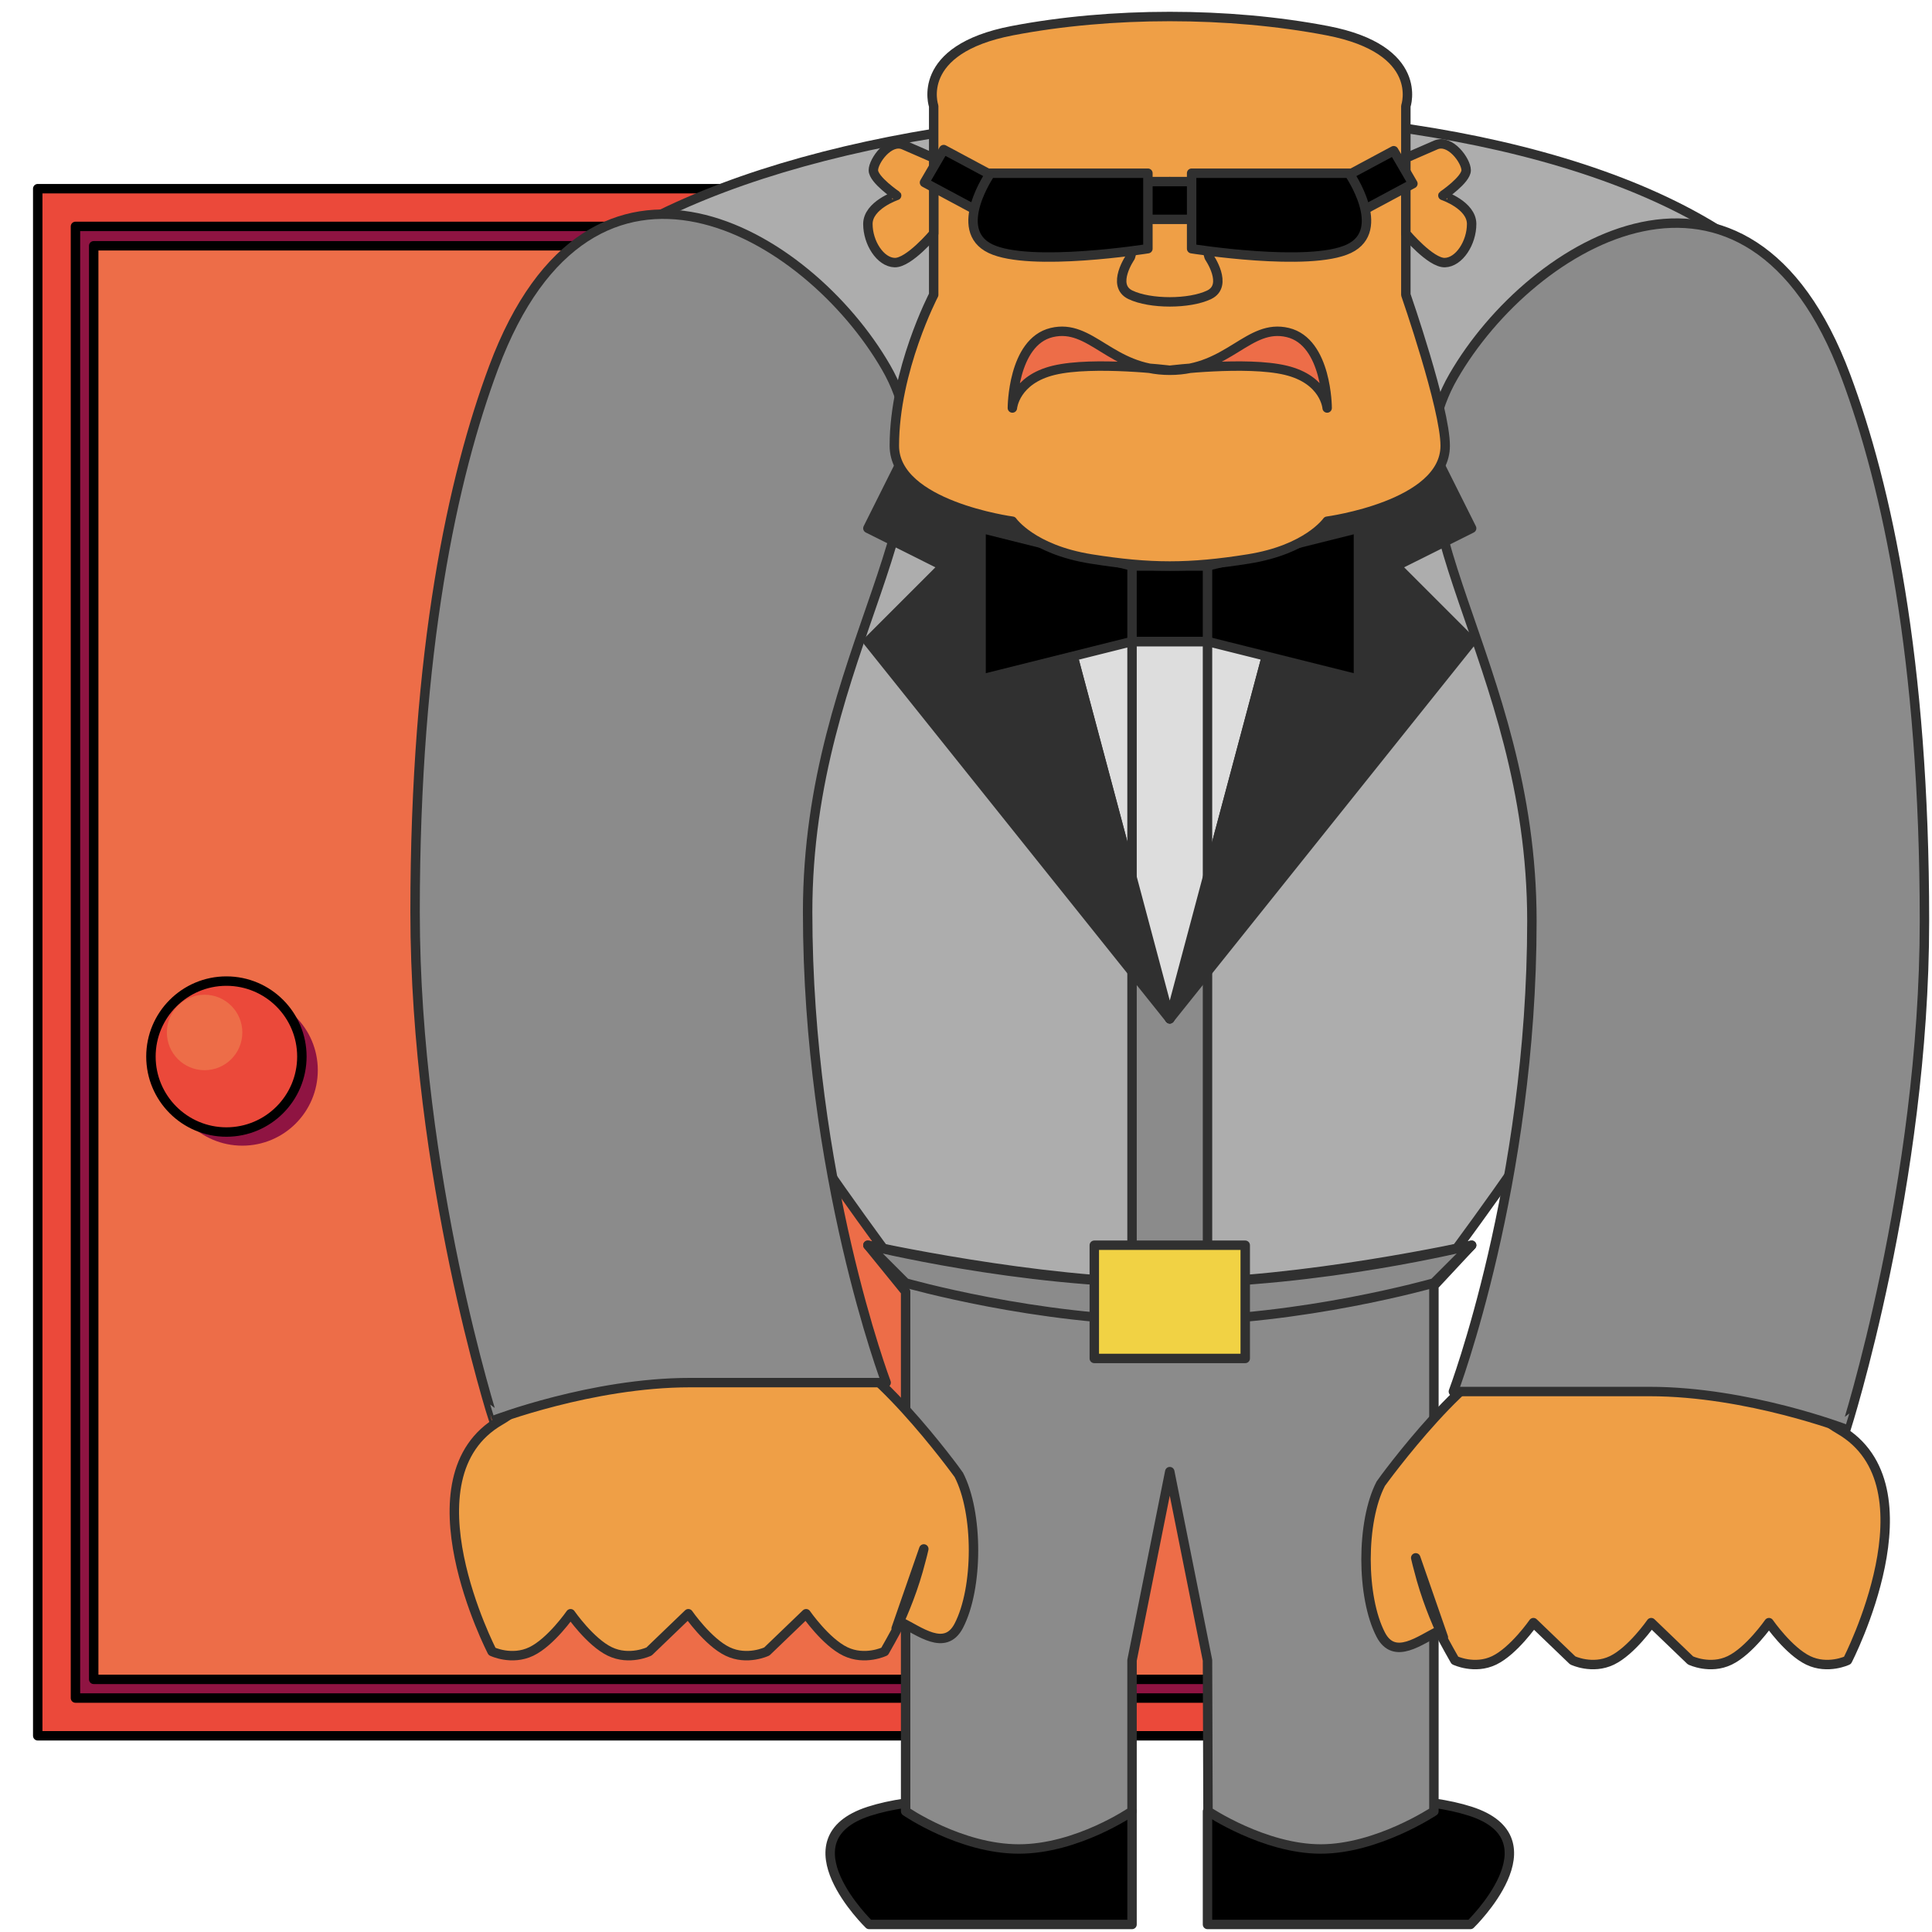 <svg xmlns="http://www.w3.org/2000/svg" xml:space="preserve" stroke-miterlimit="10" style="fill-rule:nonzero;clip-rule:evenodd;stroke-linecap:round;stroke-linejoin:round" viewBox="0 0 1024 1024"><path fill="#eb493a" stroke="#000" stroke-linecap="butt" stroke-width="5" d="M20 100h660v820H20V100Z"/><path fill="#8f1442" stroke="#000" stroke-linecap="butt" stroke-width="5" d="M40 120h620v780H40V120Z"/><path fill="#ed6d48" stroke="#000" stroke-linecap="butt" stroke-width="5" d="M49.665 130.271h600.582v759.824H49.665V130.271Z"/><path fill="#8f1442" d="M88.438 567.228c0-22.091 17.908-40 39.999-40 22.092 0 40 17.909 40 40 0 22.092-17.908 40-40 40-22.091 0-40-17.908-40-40Z"/><path fill="#eb493a" stroke="#000" stroke-linecap="butt" stroke-width="5" d="M80 560c0-22.091 17.909-40 40-40s40 17.909 40 40-17.909 40-40 40-40-17.909-40-40Z"/><g stroke="#000" stroke-linecap="butt" stroke-width="5"><path fill="#8b8b8b" d="M640 660h30.272v60H640v-60Z"/><path fill="#adadad" d="M640 660h20v60h-20v-60Z"/></g><g stroke="#000" stroke-linecap="butt" stroke-width="5"><path fill="#8b8b8b" d="M640 320h30.442v60H640v-60Z"/><path fill="#adadad" d="M640 320h20v60h-20v-60Z"/></g><path fill="#ed6d48" d="M88.438 547.228c0-11.045 8.954-20 19.999-20 11.046 0 20 8.955 20 20 0 11.046-8.954 20-20 20-11.045 0-20-8.954-20-20Z"/><g stroke="#303030" stroke-linecap="butt" stroke-width="5"><path d="M640 960s92.903-15 139.355 0c46.451 15 0 60 0 60H640v-60Zm-40 0s-92.903-15-139.355 0c-46.451 15 0 60 0 60H600v-60Z"/><path fill="#adadad" d="M287.101 157.536c119.635-125 551.364-135 665.798 0 114.431 135-208.062 540-208.062 540H495.163s-327.698-415-208.062-540Z"/><path fill="#8b8b8b" d="M460 660s90 20 160 20 160-20 160-20l-20 21.47V960s-30.066 20-60 20-59.737-20-59.737-20L640 880l-20-100-20 100v80s-29.023 20-60 20-60-20-60-20V684.613L460 660Z"/><path fill="#ef9f46" d="M911.287 717.536c39.011 0 37.614 25.125 63.621 40.125 52.012 30 4.292 122.375 4.292 122.375s-10.404 5-20.807 0c-10.403-5-20.806-20-20.806-20s-10.403 15-20.806 20-20.806 0-20.806 0l-20.806-20s-10.404 15-20.807 20c-10.403 5-20.806 0-20.806 0l-20.806-20s-10.403 15-20.806 20-20.806 0-20.806 0-5.733-9.989-8.486-15.615c-9.847 4.612-23.557 15.95-30.819 1.99-10.403-20-10.403-60 0-80 .329-.632 49.944-68.875 75.423-68.875h104.031ZM750.364 825.692c.439 2.137 1.037 4.143 1.56 6.219 3.613 14.327 8.909 27.16 13.102 35.969l-14.662-42.188Z"/><path fill="#8b8b8b" d="M978.388 199.536c-52.016-139.5-166.45-72.155-208.062 0-41.613 72.155 41.612 149.121 41.612 288.621 0 139.5-41.612 249.379-41.612 249.379h104.031c52.015 0 104.031 20 104.031 20S1020 627.657 1020 488.157c0-139.5-20.029-230.736-41.612-288.621Z"/><path fill="#ef9f46" d="M328.713 712.814c-39.011 0-37.614 25.125-63.621 40.125-52.016 30-4.292 122.375-4.292 122.375s10.404 5 20.807 0c10.403-5 20.806-20 20.806-20s10.403 15 20.806 20 20.806 0 20.806 0l20.806-20s10.404 15 20.807 20c10.403 5 20.806 0 20.806 0l20.806-20s10.403 15 20.806 20 20.806 0 20.806 0 5.733-9.99 8.486-15.615c9.847 4.612 23.557 15.95 30.819 1.99 10.403-20 10.403-60 0-80-.329-.633-49.944-68.875-75.423-68.875H328.713ZM489.636 820.97c-.439 2.136-1.037 4.142-1.56 6.219-3.613 14.326-8.909 27.159-13.102 35.969l14.662-42.188Z"/><path fill="#8b8b8b" d="M261.612 194.814c52.016-139.5 166.45-72.155 208.062 0 41.613 72.155-41.612 149.12-41.612 288.62s41.612 249.38 41.612 249.38H365.643c-52.015 0-104.031 20-104.031 20S220 622.934 220 483.434s20.029-230.735 41.612-288.62ZM600 500h40v180h-40V500Z"/><path fill="#ddd" d="M540 240h160l-80 300-80-300Z"/><path fill="#ddd" d="M600 340h40v160l-20 40-20-40V340Z"/><path fill="#303030" d="m500 300-40-20 20-40h60l80 300-160-200 40-40Zm240 0 40-20-20-40h-60l-80 300 160-200-40-40Z"/><path d="M520 280v80l80-20h40l80 20v-80l-80 20h-40l-80-20Z"/><path d="M600 300h40v40h-40v-40Z"/><path fill="#ef9f46" d="M536.583 16.25c-52.136 10-41.709 40-41.709 40v100s-20.854 40-20.854 80c0 31.623 62.563 40 62.563 40s10.427 15 41.708 20c31.282 5 52.136 5 83.418 0 31.281-5 41.708-20 41.708-20s62.563-8.377 62.563-40c0-20-20.854-80-20.854-80v-100s10.427-30-41.709-40-114.698-10-166.834 0Z"/><path fill="#ed6d48" d="M557.437 176.25c20.854-5 31.282 20 62.563 20 31.281 0 41.709-25 62.563-20s20.854 40 20.854 40-1.083-15-21.937-20c-20.855-5-61.48 0-61.48 0s-40.531-5-61.386 0c-20.854 5-22.031 20-22.031 20s0-35 20.854-40Z"/><path fill="#ef9f46" d="M494.874 83.764s-8.852-3.926-15.897-6.945c-7.635-3.273-16.073 8.425-16.073 13.425s12.331 13.37 12.331 13.37S460 108.712 460 118.712s6.615 20.245 14.178 20.474c7.563.229 20.696-15.422 20.696-15.422v-40Zm250.252 0s8.852-3.926 15.897-6.945c7.635-3.273 16.073 8.425 16.073 13.425s-12.331 13.37-12.331 13.37S780 108.712 780 118.712s-6.615 20.245-14.178 20.474c-7.563.229-20.696-15.422-20.696-15.422v-40Zm-145.98 52.486s10.427-40 20.854-40 20.854 40 20.854 40 10.427 15 0 20-31.281 5-41.708 0 0-20 0-20Z"/><path d="M599.146 96.25h41.708v20h-41.708v-20Zm-98.971-16.973 35.279 18.91-10.174 17.458-35.279-18.91 10.174-17.458Zm238.522.605-35.28 18.91 10.174 17.458 35.28-18.91-10.174-17.458Z"/><path d="M715.003 91.806h-83.417v40s62.563 10 83.417 0 0-40 0-40Zm-190.006 0h83.417v40s-62.563 10-83.417 0 0-40 0-40Z"/><path fill="none" d="M460 660s80 20 160 20 160-20 160-20l-20 20s-70 20-140 20-140-20-140-20l-20-20Z"/><path fill="#f1d244" d="M580 660h80v60h-80v-60Z"/></g></svg>